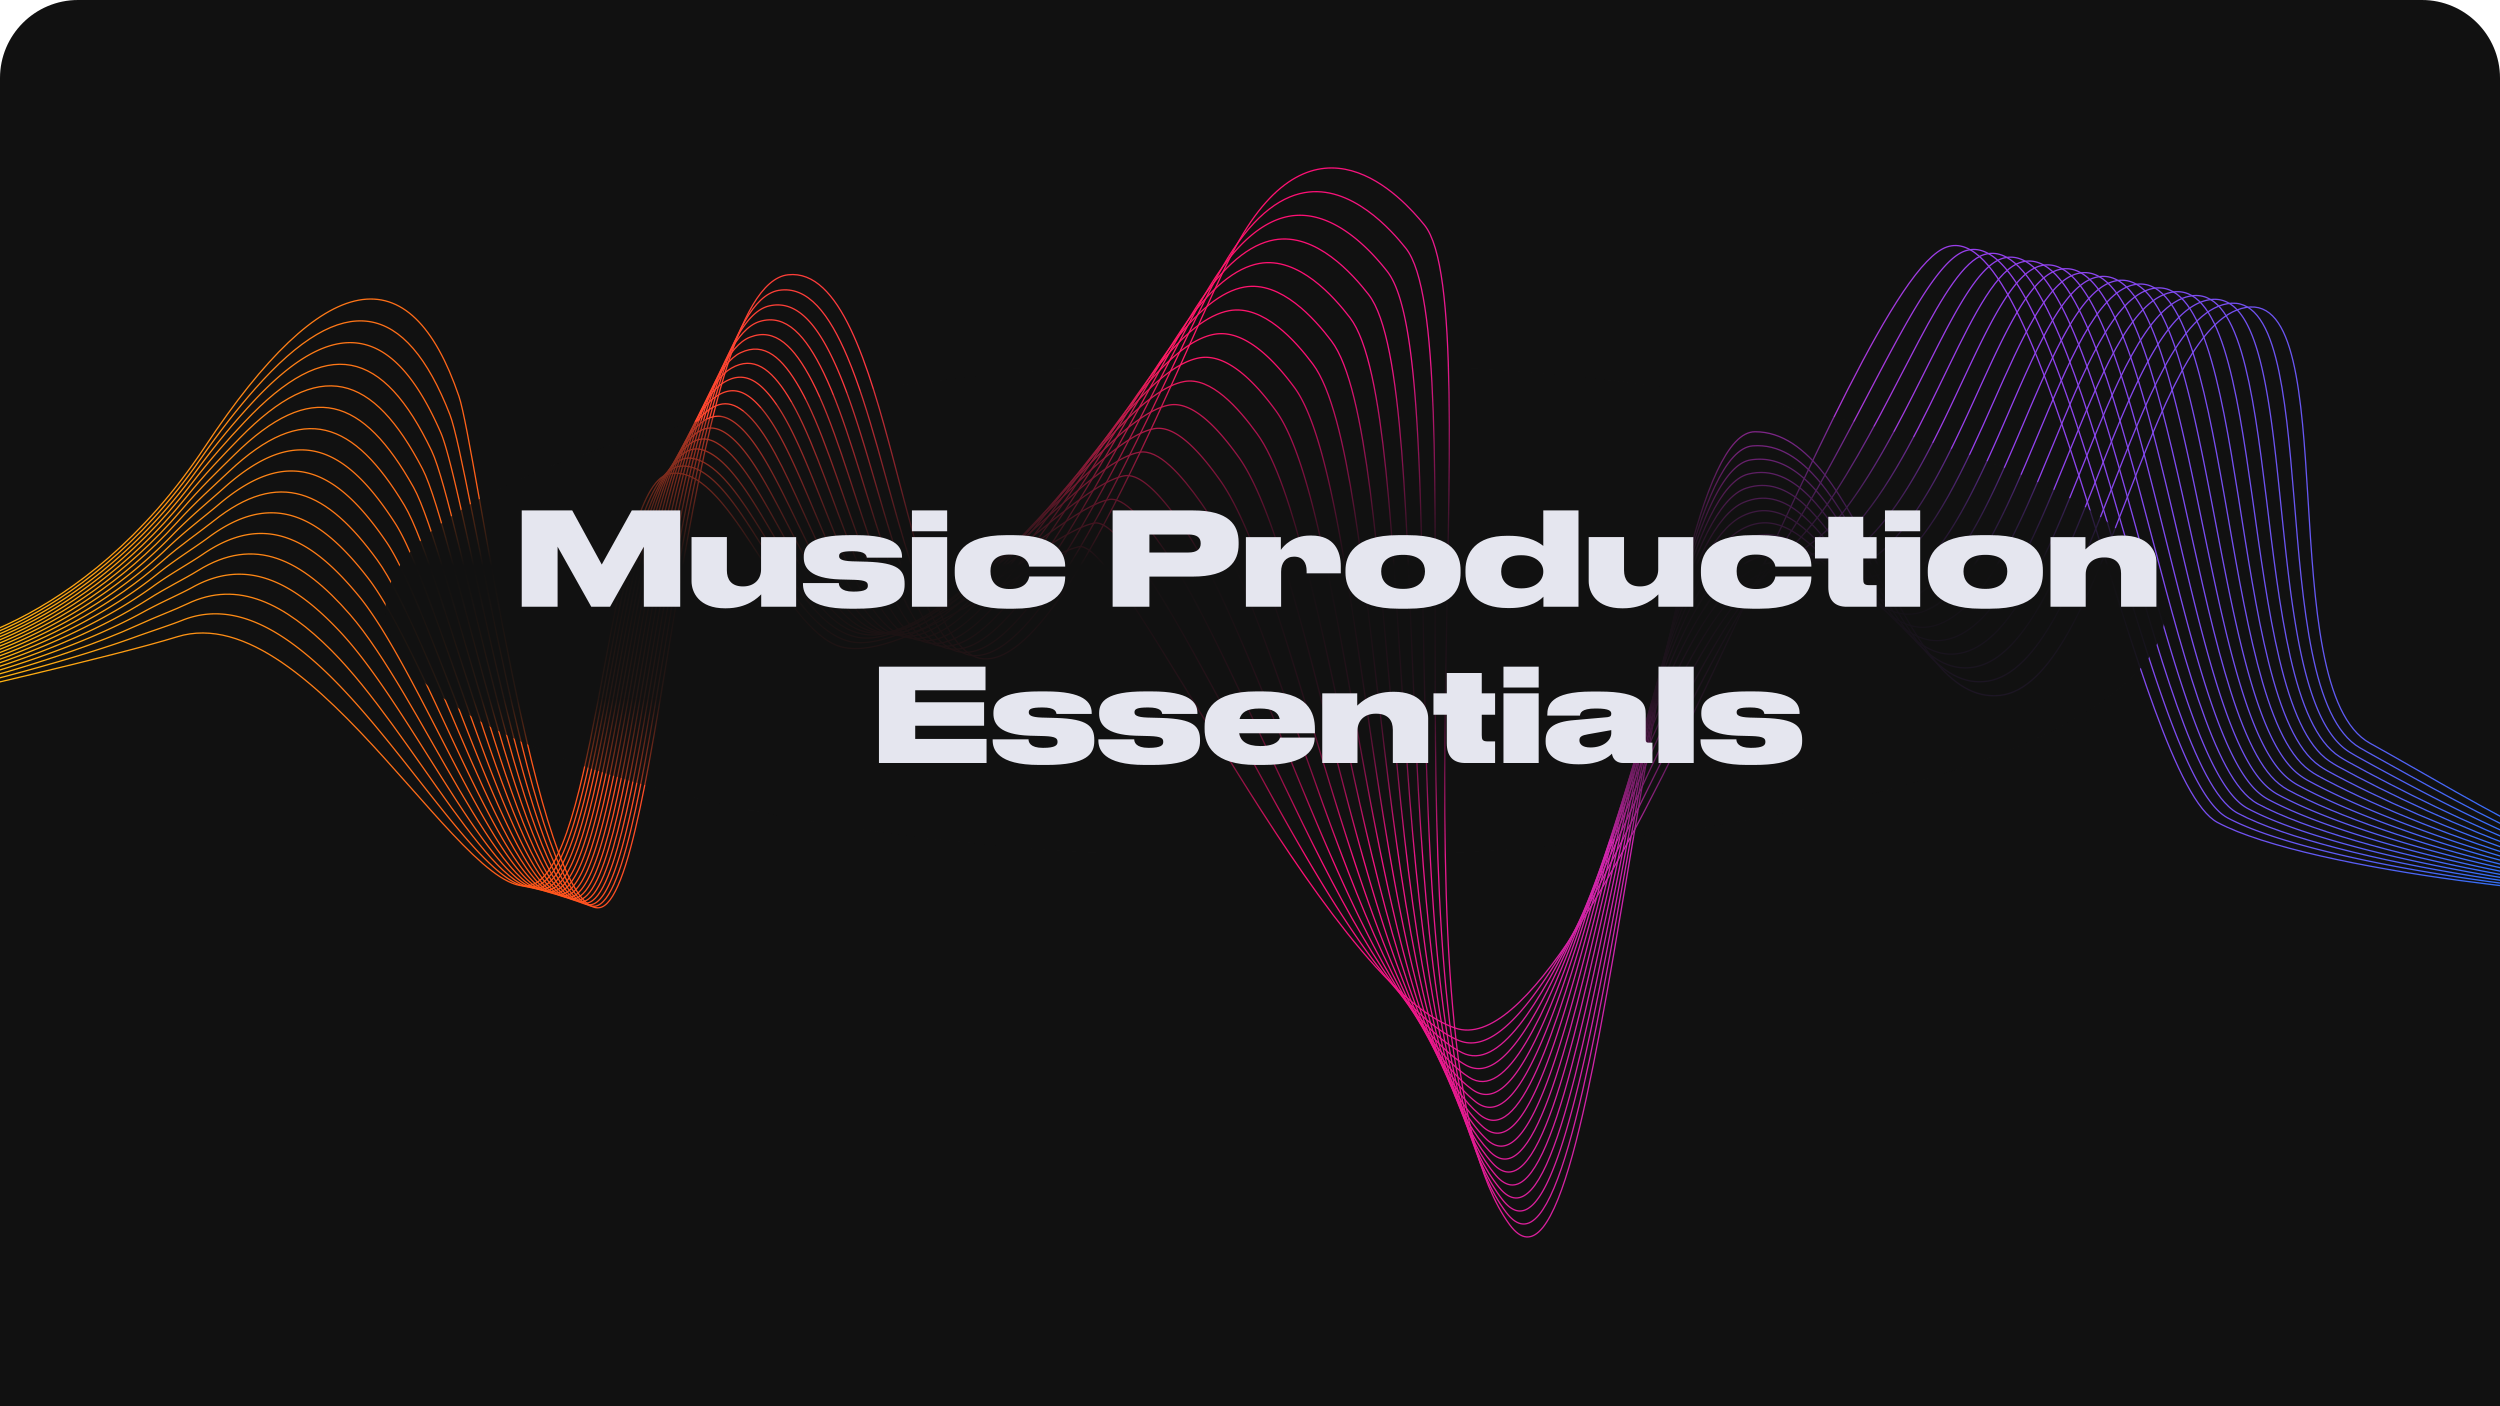 <svg width="320" height="180" fill="none" xmlns="http://www.w3.org/2000/svg"><g clip-path="url(#clip0)"><path d="M0 10C0 4.477 4.477 0 10 0h300c5.523 0 10 4.477 10 10v170H0V10z" fill="#111"/><path d="M-9.665 83.341s20.025-2.216 35.928-26.2c15.306-23.087 26.26-24.7 32.486-6.403 2.145 6.306 9.946 66.166 17.902 65.455 7.956-.711 10.97-79.597 24.231-81.021 13.26-1.422 14.418 48.448 25.026 49.159 10.608.71 25.865-40.982 32.291-52.803 10.144-18.66 21.298-6.218 24.126-2.728 8.811 10.87-5.259 105.841 10.901 127.948 12.071 16.515 17.495-101.484 31.417-101.484 13.923 0 18.085 35.173 31.346 33.749 13.26-1.425 18.897-47.526 31.495-49.658 12.598-2.135 3.281 48.837 15.888 55.787 12.999 7.164 34.498 20.959 41.13 15.978" stroke="url(#paint0_linear)" stroke-width=".166" stroke-miterlimit="10"/><path d="M-9.553 83.701s19.584-2.357 35.203-24.93c2.452-3.54 4.813-6.527 7.008-9.013 11.31-12.82 19.274-11.222 24.926 3.306 2.583 6.64 10.765 63.803 18.564 62.931 7.854-.905 10.816-76.669 23.516-78.827 3.741-.621 6.486 3.028 8.818 8.556 5.588 13.232 8.543 37.292 15.884 38.167 3.074.365 6.538-2.849 10.06-7.858 8.357-11.79 17.402-33.774 22.058-41.877 3.583-6.239 7.167-8.903 10.465-9.494 5.969-1.069 11.101 4.733 12.993 7.108 8.893 11.118-3.129 102.405 12.846 123.41 11.873 15.671 17.716-97.032 31.571-98.109 13.275-1.03 17.476 32.123 30.109 30.108 12.908-2.058 18.56-46.178 30.619-48.303 12.574-2.217 4.565 49.653 16.987 56.848.317.184.638.368.962.55 13.003 7.228 34.801 19.691 41.308 15.065" stroke="url(#paint1_linear)" stroke-width=".166" stroke-miterlimit="10"/><path d="M-9.435 84.06s19.156-2.5 34.48-23.658a97.723 97.723 0 016.947-8.528c10.966-12.05 18.457-10.217 24.429 3.513 3.04 6.994 11.587 61.466 19.226 60.408 7.756-1.074 10.654-73.788 22.801-76.634 3.57-.836 6.202 2.432 8.509 7.556 5.54 12.296 8.664 35.477 15.869 36.728 2.988.519 6.331-2.378 9.767-6.98 8.121-10.883 17.373-31.78 22.179-39.687 3.596-5.914 7.072-8.527 10.256-9.1 5.652-1.015 10.582 4.567 12.535 7.055 8.976 11.363-1 98.97 14.793 118.871 11.675 14.825 17.854-92.545 31.729-94.734 12.581-1.984 16.877 29.05 28.87 26.464 12.576-2.71 18.221-44.836 29.744-46.948 12.552-2.3 5.842 50.482 18.085 57.91.324.197.648.39.977.572 12.934 7.17 35.889 19.067 42.435 14.68" stroke="url(#paint2_linear)" stroke-width=".166" stroke-miterlimit="10"/><path d="M-9.323 84.42s18.734-2.64 33.755-22.39c2.418-3.18 4.791-5.81 6.89-8.041 10.618-11.287 17.733-9.241 23.93 3.722 3.518 7.352 12.41 59.111 19.892 57.881 7.656-1.258 10.492-70.88 22.086-74.44 3.396-1.042 5.919 1.84 8.199 6.56 5.495 11.365 8.783 33.659 15.855 35.29 2.9.667 6.136-1.9 9.474-6.103 7.906-9.957 17.337-29.783 22.301-37.493 3.598-5.591 6.977-8.151 10.048-8.703 5.333-.96 10.06 4.405 12.076 7 9.033 11.632 1.179 95.489 16.739 114.331 11.514 13.945 17.918-88.01 31.884-91.36 11.854-2.842 16.289 25.949 27.631 22.821 12.264-3.38 17.88-43.498 28.867-45.592 12.531-2.388 7.12 51.32 19.184 58.97.329.21.657.412.991.596 12.865 7.111 36.981 18.443 43.562 14.291" stroke="url(#paint3_linear)" stroke-width=".166" stroke-miterlimit="10"/><path d="M-9.204 84.78s18.323-2.778 33.03-21.119c2.407-2.999 4.78-5.448 6.831-7.553 10.265-10.519 17.08-8.287 23.435 3.93 4.013 7.715 13.232 56.759 20.554 55.358 7.556-1.445 10.327-67.968 21.371-72.246 3.224-1.248 5.638 1.245 7.892 5.559 5.452 10.437 8.899 31.836 15.84 33.85 2.815.816 5.938-1.42 9.179-5.226 7.694-9.033 17.297-27.788 22.42-35.3 3.595-5.27 6.881-7.773 9.838-8.31 5.016-.903 9.541 4.239 11.618 6.947 9.112 11.882 3.322 92.036 18.684 109.791 11.325 13.089 17.923-83.406 32.039-87.983 11.106-3.603 15.709 22.815 26.394 19.18 11.968-4.074 17.539-42.17 27.993-44.24 12.509-2.478 8.389 52.168 20.282 60.03.336.223.667.433 1.008.62 12.798 7.051 38.069 17.821 44.689 13.904" stroke="url(#paint4_linear)" stroke-width=".166" stroke-miterlimit="10"/><path d="M-9.092 85.14s17.925-2.91 32.308-19.847c2.394-2.82 4.765-5.09 6.774-7.067 9.91-9.758 16.489-7.36 22.937 4.14 4.527 8.074 14.05 54.4 21.216 52.833 7.456-1.631 10.162-65.053 20.656-70.052 3.05-1.452 5.357.652 7.582 4.562 5.412 9.511 9.014 30.005 15.827 32.411 2.726.961 5.742-.946 8.885-4.352 7.482-8.11 17.249-25.794 22.541-33.11 3.584-4.952 6.786-7.397 9.629-7.913 4.696-.846 9.021 4.073 11.158 6.896 9.191 12.133 5.462 88.587 20.631 105.25 11.134 12.233 17.894-78.725 32.193-84.608 10.353-4.26 15.133 19.647 25.155 15.536 11.683-4.794 17.199-40.842 27.116-42.885 12.488-2.57 9.658 53.026 21.381 61.095.341.235.679.455 1.022.642 12.729 6.993 39.161 17.198 45.819 13.518" stroke="url(#paint5_linear)" stroke-width=".166" stroke-miterlimit="10"/><path d="M-8.974 85.5S8.568 82.462 22.61 66.924c2.383-2.64 4.754-4.73 6.717-6.582 9.553-8.998 15.946-6.456 22.441 4.347 5.066 8.428 14.873 52.043 21.879 50.31 7.355-1.821 9.998-62.133 19.941-67.858 2.876-1.657 5.078.061 7.273 3.562 5.377 8.588 9.13 28.172 15.812 30.971 2.637 1.108 5.547-.467 8.59-3.474 7.274-7.188 17.194-23.805 22.662-30.916 3.567-4.64 6.691-7.021 9.422-7.52 4.379-.79 8.504 3.907 10.701 6.842 9.269 12.381 7.598 85.138 22.574 100.712 10.942 11.379 17.852-73.954 32.349-81.233 9.607-4.825 14.559 16.444 23.916 11.892 11.406-5.548 16.858-39.522 26.241-41.53 12.465-2.666 10.923 53.89 22.479 62.157.346.248.689.475 1.037.665 12.66 6.934 40.252 16.574 46.945 13.129" stroke="url(#paint6_linear)" stroke-width=".166" stroke-miterlimit="10"/><path d="M-8.855 85.859S8.318 82.7 22.005 68.554c2.375-2.458 4.739-4.373 6.657-6.094 9.19-8.238 15.443-5.574 21.943 4.554C56.23 75.782 66.3 116.698 73.148 114.8c7.256-2.009 9.834-59.207 19.227-65.664 2.702-1.856 4.804-.529 6.963 2.565 5.351 7.673 9.247 26.331 15.797 29.535 2.55 1.248 5.354.01 8.297-2.598 7.07-6.267 17.13-21.816 22.784-28.724 3.543-4.33 6.596-6.646 9.212-7.124 4.06-.736 7.985 3.74 10.244 6.789 9.35 12.626 9.733 81.691 24.521 96.17 10.746 10.525 17.823-69.087 32.503-77.858 8.883-5.305 13.98 13.204 22.68 8.251 11.127-6.338 16.515-38.205 25.364-40.174 12.443-2.766 12.181 54.762 23.578 63.217a9.01 9.01 0 001.051.69c12.593 6.876 41.341 15.953 48.072 12.744" stroke="url(#paint7_linear)" stroke-width=".166" stroke-miterlimit="10"/><path d="M-8.743 86.218S8.079 82.95 21.392 70.184c2.37-2.273 4.725-4.015 6.6-5.608 8.821-7.484 14.971-4.715 21.445 4.764 6.21 9.092 16.518 47.321 23.206 45.262 7.156-2.201 9.67-56.277 18.512-63.47 2.53-2.058 4.532-1.12 6.653 1.565 5.335 6.758 9.366 24.485 15.785 28.095 2.464 1.386 5.164.486 8.002-1.72 6.872-5.347 17.056-19.835 22.905-26.534 3.515-4.024 6.503-6.27 9.005-6.73 3.741-.68 7.468 3.575 9.784 6.735 9.433 12.875 11.866 78.245 26.468 91.633 10.551 9.673 17.837-64.123 32.66-74.483 8.185-5.72 13.389 9.928 21.441 4.607 10.841-7.167 16.172-36.896 24.49-38.819 12.419-2.871 13.436 55.641 24.676 64.279a8.3 8.3 0 001.065.713c12.524 6.817 42.432 15.329 49.2 12.357" stroke="url(#paint8_linear)" stroke-width=".166" stroke-miterlimit="10"/><path d="M-8.625 86.577s16.487-3.365 29.411-14.764c2.369-2.089 4.708-3.659 6.54-5.119 8.45-6.735 14.526-3.876 20.95 4.971 6.822 9.397 17.337 44.958 23.868 42.739 7.056-2.398 9.51-53.345 17.797-61.277 2.36-2.257 4.268-1.71 6.343.568 5.328 5.848 9.486 22.634 15.772 26.656 2.378 1.521 4.975.964 7.708-.844 6.679-4.423 16.975-17.86 23.025-24.34 3.479-3.725 6.407-5.89 8.795-6.333 3.424-.624 6.951 3.409 9.326 6.684 9.517 13.12 13.994 74.803 28.412 87.094 10.351 8.824 17.919-59.057 32.816-71.108 7.522-6.086 12.786 6.622 20.204.964 10.536-8.037 15.828-35.59 23.613-37.464 12.395-2.984 14.69 56.523 25.774 65.339.363.289.72.542 1.08.737 12.455 6.755 43.524 14.705 50.329 11.971" stroke="url(#paint9_linear)" stroke-width=".166" stroke-miterlimit="10"/><path d="M-8.513 86.937s16.17-3.444 28.687-13.493c2.368-1.9 4.691-3.301 6.483-4.633 8.07-5.994 14.099-3.058 20.451 5.177 7.461 9.673 18.16 42.591 24.534 40.216 6.955-2.593 9.354-50.407 17.082-59.086 2.187-2.454 4.008-2.3 6.033-.432 5.34 4.933 9.612 20.778 15.757 25.217 2.292 1.656 4.792 1.444 7.413.03 6.493-3.498 16.884-15.896 23.146-22.148 3.436-3.431 6.312-5.515 8.588-5.94 3.105-.567 6.433 3.24 8.866 6.63 9.603 13.363 16.12 71.364 30.359 82.553 10.148 7.975 18.09-53.897 32.971-67.732 6.898-6.416 12.161 3.288 18.964-2.678 10.201-8.944 15.484-34.29 22.737-36.108 12.371-3.102 15.938 57.41 26.87 66.403a6.95 6.95 0 001.094.759c12.388 6.697 44.613 14.084 51.456 11.583" stroke="url(#paint10_linear)" stroke-width=".166" stroke-miterlimit="10"/><path d="M-8.394 87.296s15.87-3.503 27.962-12.223c2.37-1.71 4.672-2.948 6.426-4.147 7.687-5.257 13.687-2.26 19.956 5.388 8.128 9.915 18.976 40.222 25.195 37.689 6.853-2.793 9.203-47.467 16.368-56.892 2.018-2.651 3.757-2.897 5.723-1.43 5.371 4.013 9.741 18.917 15.743 23.78 2.211 1.79 4.609 1.928 7.12.908 6.314-2.562 16.782-13.943 23.268-19.954 3.391-3.143 6.216-5.14 8.378-5.544 2.788-.511 5.916 3.074 8.408 6.577 9.686 13.608 18.241 67.927 32.304 78.014 9.946 7.131 18.376-48.653 33.125-64.358 6.317-6.725 11.514-.069 17.726-6.32 9.829-9.89 15.135-32.995 21.862-34.754 12.342-3.23 17.182 58.303 27.969 67.464a6.47 6.47 0 001.108.783c12.319 6.637 45.704 13.459 52.583 11.196" stroke="url(#paint11_linear)" stroke-width=".166" stroke-miterlimit="10"/><path d="M-8.282 87.656s15.588-3.536 27.24-10.951c2.378-1.514 4.653-2.596 6.367-3.66 7.296-4.53 13.286-1.48 19.457 5.595 8.83 10.12 19.796 37.855 25.858 35.166 6.75-2.995 9.055-44.527 15.653-54.698 1.849-2.851 3.514-3.503 5.413-2.43 5.423 3.07 9.875 17.053 15.729 22.34 2.13 1.924 4.43 2.417 6.824 1.785 6.143-1.615 16.673-12.007 23.39-17.762 3.338-2.862 6.121-4.764 8.17-5.15 2.469-.458 5.404 2.902 7.952 6.523 9.795 13.832 20.358 64.498 34.25 73.473 9.738 6.292 18.785-43.343 33.28-60.98 5.773-7.03 10.839-3.437 16.489-9.965 9.407-10.87 14.79-31.705 20.985-33.398 12.314-3.365 18.421 59.2 29.067 68.525.377.33.749.606 1.123.806 12.249 6.579 46.795 12.838 53.71 10.81" stroke="url(#paint12_linear)" stroke-width=".166" stroke-miterlimit="10"/><path d="M-8.164 88.014s15.317-3.537 26.516-9.68c2.387-1.31 4.632-2.246 6.31-3.174 6.9-3.815 12.89-.718 18.96 5.802 9.566 10.276 20.613 35.485 26.52 32.641 6.645-3.196 8.911-41.585 14.937-52.503 1.683-3.048 3.279-4.122 5.104-3.43 5.495 2.09 10.013 15.186 15.715 20.901 2.049 2.056 4.251 2.91 6.531 2.662 5.973-.652 16.551-10.087 23.511-15.572 3.286-2.587 6.026-4.388 7.961-4.753 2.151-.402 4.887 2.736 7.491 6.469 9.877 14.078 22.474 61.077 36.194 68.934 9.529 5.457 19.334-37.98 33.436-57.605 5.273-7.338 10.138-6.811 15.249-13.605 8.931-11.872 14.44-30.42 20.111-32.043 12.281-3.516 19.66 60.1 30.166 69.586a5.74 5.74 0 001.137.829c12.18 6.52 47.884 12.214 54.837 10.422" stroke="url(#paint13_linear)" stroke-width=".166" stroke-miterlimit="10"/><path d="M-8.045 88.375s15.052-3.5 25.791-8.41c2.4-1.097 4.61-1.9 6.25-2.685 6.5-3.114 12.496.023 18.464 6.011 10.342 10.377 21.431 33.113 27.186 30.118 6.54-3.4 8.773-38.645 14.222-50.31 1.516-3.244 3.043-4.755 4.794-4.425 5.57 1.048 10.156 13.316 15.701 19.46 1.973 2.186 4.069 3.414 6.235 3.539 5.8.335 16.42-8.192 23.63-13.378 3.229-2.322 5.933-4.012 7.754-4.36 1.832-.345 4.368 2.57 7.034 6.418 9.96 14.327 24.588 57.664 38.141 64.394 9.319 4.628 20.018-32.591 33.592-54.23 4.809-7.665 9.41-10.184 14.011-17.249 8.395-12.887 14.09-29.138 19.234-30.688 12.243-3.684 20.892 61 31.264 70.648.386.36.77.649 1.151.851 12.114 6.462 48.976 11.591 55.967 10.036" stroke="url(#paint14_linear)" stroke-width=".166" stroke-miterlimit="10"/><path d="M-7.933 88.736s14.785-3.42 25.067-7.14c2.411-.871 4.587-1.56 6.193-2.198 6.1-2.432 12.1.744 17.966 6.218 11.154 10.407 22.245 30.737 27.847 27.594 6.434-3.608 8.662-35.694 13.508-48.116 1.356-3.439 2.802-5.295 4.485-5.425 5.602-.433 10.303 11.447 15.685 18.023 1.897 2.317 3.884 3.923 5.943 4.416 5.609 1.34 16.284-6.32 23.752-11.187 3.171-2.066 5.837-3.633 7.543-3.963 1.516-.289 3.851 2.404 6.575 6.364 10.041 14.572 26.699 54.263 40.087 59.855 9.11 3.805 20.831-27.195 33.748-50.854 4.377-8.019 8.654-13.547 12.774-20.893 7.799-13.91 13.737-27.865 18.359-29.333 12.198-3.876 22.124 61.906 32.363 71.712a5.45 5.45 0 001.168.877c12.045 6.402 50.067 10.969 57.093 9.649" stroke="url(#paint15_linear)" stroke-width=".166" stroke-miterlimit="10"/><path d="M-7.814 89.094s22.526-5.117 30.478-7.582c17.558-5.443 37.907 36.37 45.98 31.496 8.073-4.873 9.398-50.721 16.968-52.345 7.57-1.623 13.75 18.571 21.319 21.875 7.567 3.303 25.657-11.481 31.209-12.563 5.55-1.084 31.293 55.961 48.149 61.627 17.502 5.884 50.305-95.733 62.92-99.993 12.614-4.26 24.225 68.155 34.641 73.67 11.975 6.344 51.155 10.345 58.22 9.261" stroke="url(#paint16_linear)" stroke-width=".166" stroke-miterlimit="10"/><g filter="url(#filter0_f)"><ellipse cx="163.246" cy="78.084" rx="113.917" ry="31.75" fill="url(#paint17_linear)"/></g><path d="M66.782 77.665h4.59v-7.69l4.31 7.69h2.403l4.326-7.69v7.69h4.657v-12.33H80.87l-3.845 6.927-3.78-6.928h-6.463v12.331zm35.125-8.916h-4.491v4.143c0 1.21-.812 2.171-2.32 2.171-1.509 0-2.056-.911-2.056-2.055v-4.26h-4.524v5.636c0 1.442.96 3.48 4.276 3.48h.116c2.734 0 4.094-1.359 4.525-1.79v1.591h4.474V68.75zm7.736 9.165c5.237 0 6.149-1.425 6.149-3.066v-.116c0-1.773-.829-2.702-4.856-2.834l-1.873-.05c-1.376-.05-1.658-.315-1.658-.663v-.017c0-.397.282-.613 1.741-.613h.016c1.625 0 1.741.53 1.79.829h4.508v-.116c0-1.409-1.06-2.768-5.85-2.768h-.879c-4.922 0-5.85 1.31-5.85 2.768v.1c0 1.325.845 2.668 4.607 2.8l1.89.05c1.475.05 1.707.298 1.707.73v.033c0 .38-.249.745-1.84.745h-.033c-1.674 0-1.84-.762-1.84-1.094h-4.591v.117c0 1.16.58 3.165 5.95 3.165h.912zm11.593-12.58h-4.508v2.669h4.508v-2.669zm0 3.415h-4.508v8.916h4.508V68.75zm8.528 9.165c6.099 0 6.58-2.884 6.58-4.094v-.033h-4.608c-.049.348-.364 1.608-2.469 1.608h-.066c-1.89 0-2.42-1.177-2.42-2.254v-.083c0-1.011.497-2.072 2.42-2.072h.066c2.121 0 2.42 1.21 2.469 1.542h4.608v-.05c0-1.227-.613-3.978-6.563-3.978h-1.028c-5.718 0-6.547 2.668-6.547 4.508v.299c0 1.856.846 4.607 6.564 4.607h.994zm22.929-4.11c4.508 0 5.851-1.89 5.851-4.127v-.265c0-2.271-1.293-4.078-5.851-4.078h-10.276v12.331h4.707v-3.861h5.569zm-5.569-5.387h5.006c1.11 0 1.558.415 1.558 1.127v.05c0 .68-.481 1.127-1.558 1.127h-5.006v-2.304zm16.825.332h-4.475v8.916h4.508v-4.491c0-1.127.597-1.923 1.657-1.923 1.177 0 1.608.83 1.608 1.823v.315h4.376v-.895c0-1.906-.796-3.944-3.746-3.944h-.199c-2.221 0-3.381 1.326-3.729 1.84v-1.641zm16.26 9.165c5.999 0 6.745-2.701 6.745-4.608v-.298c0-1.856-.812-4.508-6.729-4.508h-1.259c-5.719 0-6.746 2.635-6.746 4.525v.265c0 1.923 1.061 4.624 6.762 4.624h1.227zm-.597-6.895c2.204 0 2.784 1.11 2.784 2.089v.066c0 .928-.58 2.204-2.784 2.204h-.017c-2.237 0-2.801-1.226-2.801-2.204v-.066c0-.978.58-2.089 2.801-2.089h.017zm17.929 2.188c0 .995-.878 2.105-2.801 2.105h-.066c-1.857 0-2.52-1.127-2.52-2.105v-.083c0-.994.547-2.055 2.503-2.055h.083c1.889 0 2.801 1.06 2.801 2.055v.083zm0-7.873v4.542c-.414-.315-1.624-1.293-4.375-1.293h-.315c-3.879 0-5.271 2.121-5.271 4.392v.348c0 2.37 1.508 4.508 5.403 4.508h.282c2.784 0 3.994-1.127 4.293-1.458v1.292h4.491v-12.33h-4.508zm19.203 3.415h-4.491v4.143c0 1.21-.812 2.171-2.32 2.171-1.509 0-2.056-.911-2.056-2.055v-4.26h-4.524v5.636c0 1.442.961 3.48 4.276 3.48h.116c2.734 0 4.094-1.359 4.524-1.79v1.591h4.475V68.75zm8.531 9.165c6.1 0 6.58-2.884 6.58-4.094v-.033h-4.607c-.05.348-.365 1.608-2.47 1.608h-.066c-1.89 0-2.42-1.177-2.42-2.254v-.083c0-1.011.497-2.072 2.42-2.072h.066c2.122 0 2.42 1.21 2.47 1.542h4.607v-.05c0-1.227-.613-3.978-6.563-3.978h-1.028c-5.718 0-6.546 2.668-6.546 4.508v.299c0 1.856.845 4.607 6.563 4.607h.994zm14.929-.249v-2.767h-.961c-.647 0-.746-.232-.746-.78v-2.635h1.707V68.75h-1.707v-2.602h-4.475v2.602h-1.707v2.734h1.707v3.647c0 1.707.829 2.535 2.37 2.535h3.812zm5.58-12.33h-4.508v2.668h4.508v-2.669zm0 3.414h-4.508v8.916h4.508V68.75zm8.959 9.165c6 0 6.746-2.701 6.746-4.608v-.298c0-1.856-.812-4.508-6.729-4.508h-1.26c-5.718 0-6.745 2.635-6.745 4.525v.265c0 1.923 1.06 4.624 6.762 4.624h1.226zm-.596-6.895c2.204 0 2.784 1.11 2.784 2.089v.066c0 .928-.58 2.204-2.784 2.204h-.017c-2.237 0-2.801-1.226-2.801-2.204v-.066c0-.978.58-2.089 2.801-2.089h.017zm8.316 6.646h4.508v-4.143c0-1.26.845-2.171 2.37-2.171 1.542 0 2.155.862 2.155 2.055v4.26h4.524V71.93c0-1.409-1.044-3.381-4.375-3.381h-.1c-2.784 0-4.16 1.359-4.607 1.773V68.75h-4.475v8.916zm-149.957 7.67v12.33h13.773v-3.082h-9.132v-1.69h8.817v-3h-8.817V88.35h9v-3.017h-13.641zm21.415 12.58c5.238 0 6.149-1.426 6.149-3.067v-.116c0-1.773-.828-2.702-4.856-2.834l-1.873-.05c-1.375-.05-1.657-.315-1.657-.663v-.017c0-.397.282-.613 1.74-.613h.017c1.624 0 1.74.53 1.79.829h4.508v-.116c0-1.409-1.061-2.768-5.851-2.768h-.878c-4.923 0-5.851 1.31-5.851 2.768v.1c0 1.325.845 2.668 4.608 2.8l1.889.05c1.475.05 1.707.298 1.707.73v.033c0 .38-.248.745-1.839.745h-.034c-1.674 0-1.839-.762-1.839-1.094h-4.591v.117c0 1.16.58 3.165 5.95 3.165h.911zm13.532 0c5.237 0 6.149-1.426 6.149-3.067v-.116c0-1.773-.829-2.702-4.857-2.834l-1.873-.05c-1.375-.05-1.657-.315-1.657-.663v-.017c0-.397.282-.613 1.74-.613h.017c1.624 0 1.74.53 1.79.829h4.508v-.116c0-1.409-1.061-2.768-5.851-2.768h-.878c-4.923 0-5.851 1.31-5.851 2.768v.1c0 1.325.846 2.668 4.608 2.8l1.889.05c1.475.05 1.707.298 1.707.73v.033c0 .38-.248.745-1.839.745h-.033c-1.674 0-1.84-.762-1.84-1.094h-4.591v.117c0 1.16.58 3.165 5.95 3.165h.912zm13.78-7.227c1.707 0 2.387.497 2.569 1.342h-5.138c.216-.795.862-1.342 2.569-1.342zm7.044 3.729h-4.442c-.033.199-.364 1.077-2.502 1.077h-.017c-1.807 0-2.569-.712-2.702-1.64h9.696v-.498c0-2.138-.812-4.856-6.629-4.856h-.912c-5.519 0-6.58 2.436-6.58 4.492v.331c0 2.089 1.144 4.591 6.63 4.591h.878c5.818 0 6.58-2.22 6.58-3.464v-.033zm.973 3.248h4.508v-4.143c0-1.26.845-2.171 2.37-2.171 1.542 0 2.155.862 2.155 2.055v4.26h4.524V91.93c0-1.409-1.044-3.381-4.375-3.381h-.1c-2.784 0-4.16 1.359-4.607 1.773V88.75h-4.475v8.916zm22.122 0v-2.767h-.961c-.647 0-.746-.232-.746-.78v-2.635h1.707V88.75h-1.707v-2.602h-4.475v2.602h-1.707v2.734h1.707v3.647c0 1.707.829 2.535 2.37 2.535h3.812zm5.58-12.33h-4.508v2.668h4.508v-2.669zm0 3.414h-4.508v8.916h4.508V88.75zm9.291 5.088c0 .928-1.011 1.84-2.669 1.84-1.11 0-1.408-.498-1.408-.912v-.016c0-.448.315-.63 1.094-.763l2.983-.53v.38zm.083 2.635c.132.78.663 1.194 1.442 1.194h3.745v-2.603h-.48c-.315 0-.381-.132-.381-.38v-3.299c0-1.21-.382-2.867-5.951-2.867h-.928c-5.353 0-5.718 1.79-5.718 2.983v.1h4.177c.05-.282.099-.912 2.005-.912h.067c1.757 0 1.939.348 1.939.68 0 .248-.116.38-.497.43l-4.293.382c-2.652.215-3.613 1.093-3.613 2.585v.199c0 1.459 1.143 2.867 4.127 2.867h.182c2.602 0 3.746-.928 4.177-1.359zm10.47-11.138h-4.509v12.331h4.509v-12.33zm7.732 12.58c5.238 0 6.149-1.425 6.149-3.066v-.116c0-1.773-.828-2.702-4.856-2.834l-1.873-.05c-1.375-.05-1.657-.315-1.657-.663v-.017c0-.397.282-.613 1.74-.613h.017c1.624 0 1.74.53 1.79.829h4.508v-.116c0-1.409-1.061-2.768-5.851-2.768h-.878c-4.923 0-5.851 1.31-5.851 2.768v.1c0 1.325.846 2.668 4.608 2.8l1.889.05c1.475.05 1.707.298 1.707.73v.033c0 .38-.248.745-1.839.745h-.033c-1.674 0-1.84-.762-1.84-1.094h-4.591v.117c0 1.16.58 3.165 5.95 3.165h.911z" fill="#E5E6EF"/></g><defs><linearGradient id="paint0_linear" x1="-9.678" y1="89.917" x2="344.571" y2="89.917" gradientUnits="userSpaceOnUse"><stop stop-color="#FFBE10"/><stop offset=".218" stop-color="#FF571A"/><stop offset=".497" stop-color="#FF0F74"/><stop offset=".746" stop-color="#9640EE"/><stop offset=".778" stop-color="#8F44EF"/><stop offset=".825" stop-color="#7B4DF1"/><stop offset=".881" stop-color="#5B5DF5"/><stop offset=".944" stop-color="#2E73FA"/><stop offset="1" stop-color="#008AFF"/></linearGradient><linearGradient id="paint1_linear" x1="-9.566" y1="90.6" x2="344.413" y2="90.6" gradientUnits="userSpaceOnUse"><stop stop-color="#FFBE10"/><stop offset=".218" stop-color="#FF571A"/><stop offset=".497" stop-color="#FF0F74"/><stop offset=".746" stop-color="#9640EE"/><stop offset=".778" stop-color="#8F44EF"/><stop offset=".825" stop-color="#7B4DF1"/><stop offset=".881" stop-color="#5B5DF5"/><stop offset=".944" stop-color="#2E73FA"/><stop offset="1" stop-color="#008AFF"/></linearGradient><linearGradient id="paint2_linear" x1="-9.45" y1="91.285" x2="344.26" y2="91.285" gradientUnits="userSpaceOnUse"><stop stop-color="#FFBE10"/><stop offset=".218" stop-color="#FF571A"/><stop offset=".497" stop-color="#FF0F74"/><stop offset=".746" stop-color="#9640EE"/><stop offset=".778" stop-color="#8F44EF"/><stop offset=".825" stop-color="#7B4DF1"/><stop offset=".881" stop-color="#5B5DF5"/><stop offset=".944" stop-color="#2E73FA"/><stop offset="1" stop-color="#008AFF"/></linearGradient><linearGradient id="paint3_linear" x1="-9.338" y1="91.965" x2="344.103" y2="91.965" gradientUnits="userSpaceOnUse"><stop stop-color="#FFBE10"/><stop offset=".218" stop-color="#FF571A"/><stop offset=".497" stop-color="#FF0F74"/><stop offset=".746" stop-color="#9640EE"/><stop offset=".778" stop-color="#8F44EF"/><stop offset=".825" stop-color="#7B4DF1"/><stop offset=".881" stop-color="#5B5DF5"/><stop offset=".944" stop-color="#2E73FA"/><stop offset="1" stop-color="#008AFF"/></linearGradient><linearGradient id="paint4_linear" x1="-9.222" y1="92.65" x2="343.95" y2="92.65" gradientUnits="userSpaceOnUse"><stop stop-color="#FFBE10"/><stop offset=".218" stop-color="#FF571A"/><stop offset=".497" stop-color="#FF0F74"/><stop offset=".746" stop-color="#9640EE"/><stop offset=".778" stop-color="#8F44EF"/><stop offset=".825" stop-color="#7B4DF1"/><stop offset=".881" stop-color="#5B5DF5"/><stop offset=".944" stop-color="#2E73FA"/><stop offset="1" stop-color="#008AFF"/></linearGradient><linearGradient id="paint5_linear" x1="-9.11" y1="93.335" x2="343.793" y2="93.335" gradientUnits="userSpaceOnUse"><stop stop-color="#FFBE10"/><stop offset=".218" stop-color="#FF571A"/><stop offset=".497" stop-color="#FF0F74"/><stop offset=".746" stop-color="#9640EE"/><stop offset=".778" stop-color="#8F44EF"/><stop offset=".825" stop-color="#7B4DF1"/><stop offset=".881" stop-color="#5B5DF5"/><stop offset=".944" stop-color="#2E73FA"/><stop offset="1" stop-color="#008AFF"/></linearGradient><linearGradient id="paint6_linear" x1="-8.993" y1="92.36" x2="343.639" y2="92.36" gradientUnits="userSpaceOnUse"><stop stop-color="#FFBE10"/><stop offset=".218" stop-color="#FF571A"/><stop offset=".497" stop-color="#FF0F74"/><stop offset=".746" stop-color="#9640EE"/><stop offset=".778" stop-color="#8F44EF"/><stop offset=".825" stop-color="#7B4DF1"/><stop offset=".881" stop-color="#5B5DF5"/><stop offset=".944" stop-color="#2E73FA"/><stop offset="1" stop-color="#008AFF"/></linearGradient><linearGradient id="paint7_linear" x1="-8.874" y1="91.287" x2="343.488" y2="91.287" gradientUnits="userSpaceOnUse"><stop stop-color="#FFBE10"/><stop offset=".218" stop-color="#FF571A"/><stop offset=".497" stop-color="#FF0F74"/><stop offset=".746" stop-color="#9640EE"/><stop offset=".778" stop-color="#8F44EF"/><stop offset=".825" stop-color="#7B4DF1"/><stop offset=".881" stop-color="#5B5DF5"/><stop offset=".944" stop-color="#2E73FA"/><stop offset="1" stop-color="#008AFF"/></linearGradient><linearGradient id="paint8_linear" x1="-8.765" y1="90.213" x2="343.328" y2="90.213" gradientUnits="userSpaceOnUse"><stop stop-color="#FFBE10"/><stop offset=".218" stop-color="#FF571A"/><stop offset=".497" stop-color="#FF0F74"/><stop offset=".746" stop-color="#9640EE"/><stop offset=".778" stop-color="#8F44EF"/><stop offset=".825" stop-color="#7B4DF1"/><stop offset=".881" stop-color="#5B5DF5"/><stop offset=".944" stop-color="#2E73FA"/><stop offset="1" stop-color="#008AFF"/></linearGradient><linearGradient id="paint9_linear" x1="-8.646" y1="89.141" x2="343.177" y2="89.141" gradientUnits="userSpaceOnUse"><stop stop-color="#FFBE10"/><stop offset=".218" stop-color="#FF571A"/><stop offset=".497" stop-color="#FF0F74"/><stop offset=".746" stop-color="#9640EE"/><stop offset=".778" stop-color="#8F44EF"/><stop offset=".825" stop-color="#7B4DF1"/><stop offset=".881" stop-color="#5B5DF5"/><stop offset=".944" stop-color="#2E73FA"/><stop offset="1" stop-color="#008AFF"/></linearGradient><linearGradient id="paint10_linear" x1="-8.536" y1="88.068" x2="343.017" y2="88.068" gradientUnits="userSpaceOnUse"><stop stop-color="#FFBE10"/><stop offset=".218" stop-color="#FF571A"/><stop offset=".497" stop-color="#FF0F74"/><stop offset=".746" stop-color="#9640EE"/><stop offset=".778" stop-color="#8F44EF"/><stop offset=".825" stop-color="#7B4DF1"/><stop offset=".881" stop-color="#5B5DF5"/><stop offset=".944" stop-color="#2E73FA"/><stop offset="1" stop-color="#008AFF"/></linearGradient><linearGradient id="paint11_linear" x1="-8.417" y1="86.997" x2="342.865" y2="86.997" gradientUnits="userSpaceOnUse"><stop stop-color="#FFBE10"/><stop offset=".218" stop-color="#FF571A"/><stop offset=".497" stop-color="#FF0F74"/><stop offset=".746" stop-color="#9640EE"/><stop offset=".778" stop-color="#8F44EF"/><stop offset=".825" stop-color="#7B4DF1"/><stop offset=".881" stop-color="#5B5DF5"/><stop offset=".944" stop-color="#2E73FA"/><stop offset="1" stop-color="#008AFF"/></linearGradient><linearGradient id="paint12_linear" x1="-8.307" y1="85.925" x2="342.705" y2="85.925" gradientUnits="userSpaceOnUse"><stop stop-color="#FFBE10"/><stop offset=".218" stop-color="#FF571A"/><stop offset=".497" stop-color="#FF0F74"/><stop offset=".746" stop-color="#9640EE"/><stop offset=".778" stop-color="#8F44EF"/><stop offset=".825" stop-color="#7B4DF1"/><stop offset=".881" stop-color="#5B5DF5"/><stop offset=".944" stop-color="#2E73FA"/><stop offset="1" stop-color="#008AFF"/></linearGradient><linearGradient id="paint13_linear" x1="-8.188" y1="84.854" x2="342.553" y2="84.854" gradientUnits="userSpaceOnUse"><stop stop-color="#FFBE10"/><stop offset=".218" stop-color="#FF571A"/><stop offset=".497" stop-color="#FF0F74"/><stop offset=".746" stop-color="#9640EE"/><stop offset=".778" stop-color="#8F44EF"/><stop offset=".825" stop-color="#7B4DF1"/><stop offset=".881" stop-color="#5B5DF5"/><stop offset=".944" stop-color="#2E73FA"/><stop offset="1" stop-color="#008AFF"/></linearGradient><linearGradient id="paint14_linear" x1="-8.07" y1="83.783" x2="342.399" y2="83.783" gradientUnits="userSpaceOnUse"><stop stop-color="#FFBE10"/><stop offset=".218" stop-color="#FF571A"/><stop offset=".497" stop-color="#FF0F74"/><stop offset=".746" stop-color="#9640EE"/><stop offset=".778" stop-color="#8F44EF"/><stop offset=".825" stop-color="#7B4DF1"/><stop offset=".881" stop-color="#5B5DF5"/><stop offset=".944" stop-color="#2E73FA"/><stop offset="1" stop-color="#008AFF"/></linearGradient><linearGradient id="paint15_linear" x1="-7.957" y1="82.711" x2="342.241" y2="82.711" gradientUnits="userSpaceOnUse"><stop stop-color="#FFBE10"/><stop offset=".218" stop-color="#FF571A"/><stop offset=".497" stop-color="#FF0F74"/><stop offset=".746" stop-color="#9640EE"/><stop offset=".778" stop-color="#8F44EF"/><stop offset=".825" stop-color="#7B4DF1"/><stop offset=".881" stop-color="#5B5DF5"/><stop offset=".944" stop-color="#2E73FA"/><stop offset="1" stop-color="#008AFF"/></linearGradient><linearGradient id="paint16_linear" x1="-7.839" y1="81.638" x2="342.087" y2="81.638" gradientUnits="userSpaceOnUse"><stop stop-color="#FFBE10"/><stop offset=".218" stop-color="#FF571A"/><stop offset=".497" stop-color="#FF0F74"/><stop offset=".746" stop-color="#9640EE"/><stop offset=".778" stop-color="#8F44EF"/><stop offset=".825" stop-color="#7B4DF1"/><stop offset=".881" stop-color="#5B5DF5"/><stop offset=".944" stop-color="#2E73FA"/><stop offset="1" stop-color="#008AFF"/></linearGradient><linearGradient id="paint17_linear" x1="163.246" y1="46.334" x2="163.246" y2="109.834" gradientUnits="userSpaceOnUse"><stop stop-color="#111" stop-opacity="0"/><stop offset=".412" stop-color="#111"/><stop offset=".677" stop-color="#111" stop-opacity=".912"/><stop offset="1" stop-color="#111" stop-opacity="0"/></linearGradient><clipPath id="clip0"><path d="M0 10C0 4.477 4.477 0 10 0h300c5.523 0 10 4.477 10 10v170H0V10z" fill="#fff"/></clipPath><filter id="filter0_f" x="34.413" y="31.417" width="257.667" height="93.333" filterUnits="userSpaceOnUse" color-interpolation-filters="sRGB"><feFlood flood-opacity="0" result="BackgroundImageFix"/><feBlend in="SourceGraphic" in2="BackgroundImageFix" result="shape"/><feGaussianBlur stdDeviation="7.458" result="effect1_foregroundBlur"/></filter></defs></svg>